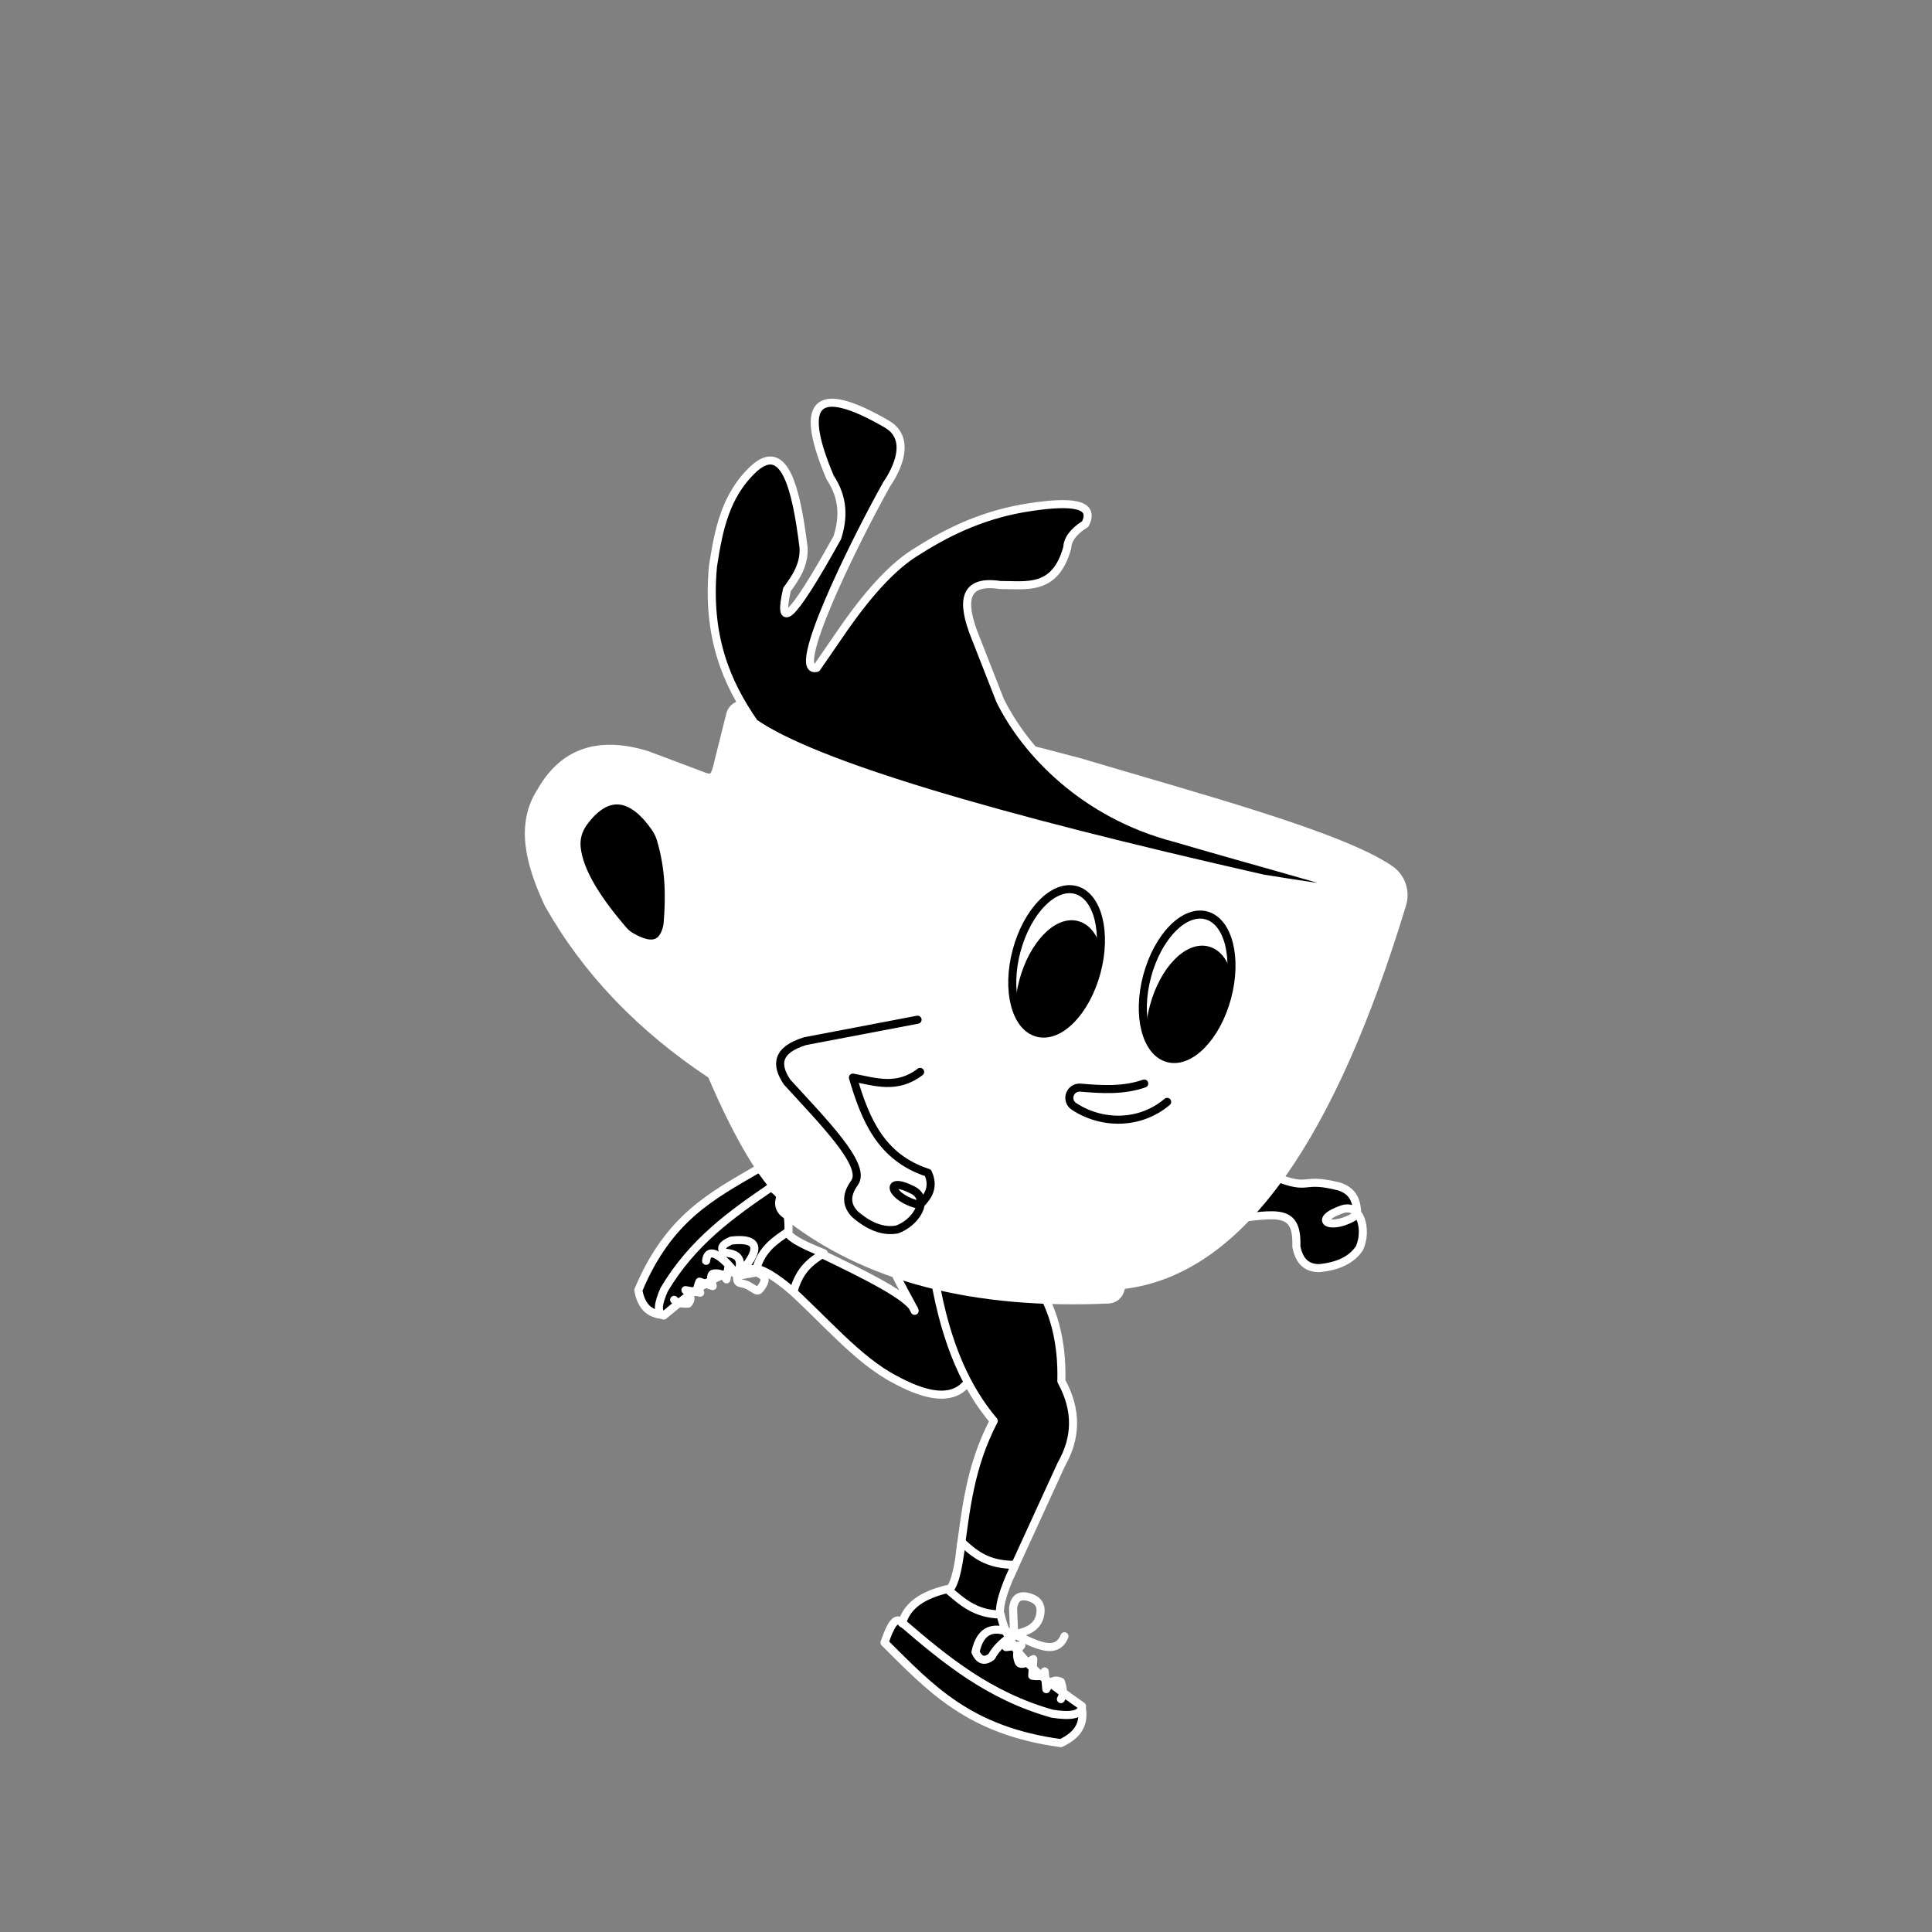 <?xml version="1.0" encoding="UTF-8" standalone="no"?>
<!DOCTYPE svg PUBLIC "-//W3C//DTD SVG 1.1//EN" "http://www.w3.org/Graphics/SVG/1.1/DTD/svg11.dtd">
<svg width="100%" height="100%" viewBox="0 0 600 600" version="1.1" xmlns="http://www.w3.org/2000/svg" xmlns:xlink="http://www.w3.org/1999/xlink" xml:space="preserve" xmlns:serif="http://www.serif.com/" style="fill-rule:evenodd;clip-rule:evenodd;stroke-linecap:round;stroke-linejoin:round;stroke-miterlimit:1.5;">
    <rect x="0" y="0" width="600" height="600" fill="#808080" stroke="none"/>
    <g id="Artboard1" transform="matrix(0.586,0,0,1,0,0)">
        <rect x="0" y="0" width="1024" height="600" style="fill:none;"/>
        <g transform="matrix(0.904,0,0,0.904,49.205,80.924)">
            <g transform="matrix(1.707,0,0,1,-323.215,-8)">
                <g transform="matrix(1,0,0,1,-11.074,-64.761)">
                    <path d="M472.434,403.124C472.08,416.912 478.203,424.431 482.656,433.567C481.548,429.041 465.759,421.229 448.92,413.182L438.816,425.105C451.707,436.651 462.959,450.373 475.849,457.109C492.704,466.279 504.404,464.896 505.291,441.366C506.36,431.926 507.275,431.097 504.063,420.14" style="stroke:white;stroke-width:2.77px;"/>
                </g>
                <g transform="matrix(-0.218,0.814,-0.814,-0.218,904.812,35.742)">
                    <path d="M481.309,464.169C479.203,461.234 477.203,465.013 475.234,470.786C490.958,486.346 504.022,501.005 535.808,505.318C540.598,503.004 543.903,499.726 543.074,493.764L481.309,464.169Z" style="stroke:white;stroke-width:3.28px;"/>
                </g>
                <g transform="matrix(-0.218,0.814,-0.814,-0.218,904.812,35.742)">
                    <path d="M501.669,436.195C500.517,446.512 498.904,452.269 496.787,453.018L498.125,459.789L511.537,463.151L514.848,460.954C514.722,456.147 517.342,450.136 520.081,444.071C510.507,444.125 506.005,440.225 501.669,436.195Z" style="stroke:white;stroke-width:3.28px;"/>
                </g>
                <g transform="matrix(-0.218,0.814,-0.814,-0.218,896.508,30.898)">
                    <path d="M499.787,441.396C492.031,443.278 486.132,446.572 484.309,452.967C499.016,465.587 513.927,478.024 535.808,484.196C541.717,485.115 545.927,484.819 546.074,481.617C533.951,472.97 521.212,464.731 518.099,450.131C509.274,450.005 504.665,445.562 499.787,441.396Z" style="stroke:white;stroke-width:3.28px;"/>
                </g>
                <g transform="matrix(-0.218,0.814,-0.814,-0.218,904.812,35.742)">
                    <path d="M535.808,490.201C536.814,488.637 536.59,486.554 535.808,484.235C533.242,483.087 531.872,484.605 530.793,486.773L530.238,480.68C530.025,482.206 528.435,482.553 525.969,482.152L526.329,476.449C523.365,478.293 521.715,478.559 521.261,477.385C520.45,475.303 520.56,473.385 522.23,471.745L516.954,472.327L519.743,467.941C514.401,467.45 510.344,468.035 512,475.6C510.175,477.749 508.741,476.746 506.48,474.023C500.944,460.019 510.93,463.091 519.743,467.941L516.329,460.604C516.828,457.539 517.309,455.659 521.458,457.135C524.266,458.129 523.502,458.38 522.539,461.913C521.4,465.723 523.804,467.139 519.743,467.941C516.728,470.905 508.945,482.966 517.088,481.729" style="fill:none;stroke:white;stroke-width:3.28px;"/>
                </g>
            </g>
            <g transform="matrix(1.707,0,0,1,-347.108,4)">
                <g transform="matrix(1,0,0,1,-19.595,-64.466)">
                    <path d="M512,409.941C516.089,433.685 523.431,448.515 532.335,459.067C524.011,475.127 522.777,489.865 520.683,504.763L538.051,512.208L555.562,473.988C560.687,465.022 561.131,455.542 555.562,445.402C555.925,431.137 552.63,420.241 546.92,411.567" style="stroke:white;stroke-width:2.77px;"/>
                </g>
                <path d="M481.309,464.169C479.203,461.234 477.203,465.013 475.234,470.786C490.958,486.346 504.022,501.005 535.808,505.318C540.598,503.004 543.903,499.726 543.074,493.764L481.309,464.169Z" style="stroke:white;stroke-width:2.77px;"/>
                <path d="M501.669,436.195C500.517,446.512 498.904,452.269 496.787,453.018L498.125,459.789L511.537,463.151L514.848,460.954C514.722,456.147 517.342,450.136 520.081,444.071C510.507,444.125 506.005,440.225 501.669,436.195Z" style="stroke:white;stroke-width:2.77px;"/>
                <g transform="matrix(1,0,0,1,-3,11)">
                    <path d="M499.787,441.396C492.031,443.278 486.132,446.572 484.309,452.967C499.016,465.587 513.927,478.024 535.808,484.196C541.717,485.115 545.927,484.819 546.074,481.617C533.951,472.97 521.212,464.731 518.099,450.131C509.274,450.005 504.665,445.562 499.787,441.396Z" style="stroke:white;stroke-width:2.77px;"/>
                </g>
                <path d="M535.808,490.201C536.814,488.637 536.59,486.554 535.808,484.235C533.242,483.087 531.872,484.605 530.793,486.773L530.238,480.68C530.025,482.206 528.435,482.553 525.969,482.152L526.329,476.449C523.365,478.293 521.715,478.559 521.261,477.385C520.45,475.303 520.56,473.385 522.23,471.745L516.954,472.327L519.743,467.941C516.284,470.146 513.563,472.643 512,475.6C509.329,477.646 507.653,476.613 506.48,474.023C508.176,465.982 512.967,464.77 519.743,467.941L519.378,458.836C519.878,455.771 521.341,453.906 525.49,455.382C528.298,456.376 529.464,458.476 528.501,462.009C527.362,465.819 523.804,467.139 519.743,467.941C526.659,471.028 534.183,475.629 537.033,468.6" style="fill:none;stroke:white;stroke-width:2.77px;"/>
            </g>
            <g transform="matrix(1.452,-0.526,0.897,0.851,-329.181,275.09)">
                <path d="M463.8,350.947C480.86,359.564 490.439,360.632 482.298,372.821C480.255,378.154 481.784,381.298 485.12,383.335C490.843,386.13 496.009,386.792 500.458,384.715C506.11,380.868 508.911,371.781 502.35,370.25C490.687,367.718 495.697,375.131 505.84,374.531C507.958,370.923 509.088,367.229 505.706,363.143C495.879,352.952 496.824,359.727 488.308,348.218" style="stroke:white;stroke-width:2.77px;"/>
            </g>
            <g transform="matrix(1.649,0.259,-0.442,0.966,-174.43,-180.444)">
                <path d="M423.023,362.947C395.369,353.702 372.215,339.681 353.689,320.749C343.856,308.993 337.085,296.995 341.232,284.135C344.986,269.699 355.038,261.861 373.252,262.572C373.252,262.572 383.795,263.599 390.134,264.226C396.473,264.853 397.706,265.721 397.465,259.184C397.465,259.184 397.226,244.982 397.17,241.657C397.152,240.59 397.525,239.553 398.217,238.741C405.87,230.252 449.263,226.67 517,226.464C560.973,227.695 610.547,227.647 629.904,234.493C634.248,236.097 637.078,240.302 636.928,244.93C634.225,326.774 616.627,381.159 577.753,396.273L577.753,397.961C577.753,399.892 576.504,401.602 574.663,402.188C531.252,415.928 492.322,417.024 459.308,402.393C457.711,401.676 456.686,400.087 456.692,398.337C456.691,397.322 456.694,396.426 456.694,396.426C449.364,392.372 438.277,382.367 423.023,362.947Z" style="fill:white;stroke:white;stroke-width:2.77px;"/>
            </g>
            <g transform="matrix(1.649,0.259,-0.442,0.966,-174.43,-180.444)">
                <path d="M384.146,324.283C383.012,324 381.938,323.518 380.972,322.86C369.445,315.012 360.968,307.211 358.064,299.527C356.981,296.676 356.998,293.525 358.113,290.687C363.444,276.862 372.601,277.805 382.175,285.793C383.412,286.82 384.472,288.043 385.313,289.414C390.872,298.542 393.304,307.468 394.948,316.344C395.124,317.299 395.176,318.273 395.101,319.241C394.665,325.478 390.048,325.79 384.146,324.283Z" style="stroke:white;stroke-width:2.77px;"/>
            </g>
            <g transform="matrix(2.071,0.325,-0.555,1.214,-353.374,-309.64)">
                <ellipse cx="527.122" cy="312.255" rx="11.323" ry="20.209" style="fill:none;"/>
                <clipPath id="_clip1">
                    <ellipse cx="527.122" cy="312.255" rx="11.323" ry="20.209"/>
                </clipPath>
                <g clip-path="url(#_clip1)">
                    <g transform="matrix(1.968,-2.77556e-16,3.29496e-16,1.871,-560.691,-283.275)">
                        <ellipse cx="554.198" cy="322.36" rx="5.315" ry="10.105" style="stroke:black;stroke-width:0.92px;"/>
                    </g>
                </g>
                <ellipse cx="527.122" cy="312.255" rx="11.323" ry="20.209" style="fill:none;stroke:black;stroke-width:2.2px;"/>
            </g>
            <g transform="matrix(2.071,0.325,-0.555,1.214,-276.838,-300.908)">
                <ellipse cx="527.122" cy="312.255" rx="11.323" ry="20.209" style="fill:none;"/>
                <clipPath id="_clip2">
                    <ellipse cx="527.122" cy="312.255" rx="11.323" ry="20.209"/>
                </clipPath>
                <g clip-path="url(#_clip2)">
                    <g transform="matrix(1.968,-2.77556e-16,3.29496e-16,1.871,-560.691,-283.275)">
                        <ellipse cx="554.198" cy="322.36" rx="5.315" ry="10.105" style="stroke:black;stroke-width:0.92px;"/>
                    </g>
                </g>
                <ellipse cx="527.122" cy="312.255" rx="11.323" ry="20.209" style="fill:none;stroke:black;stroke-width:2.2px;"/>
            </g>
            <g transform="matrix(2.094,-0.271,0.462,1.227,-708.381,-18.098)">
                <path d="M551.671,367.011C545.675,367.728 539.984,366.09 534.311,364.314C533.087,363.974 531.787,364.501 531.146,365.597C530.504,366.694 530.681,368.085 531.577,368.985C537.976,375.553 548.17,377.776 556.71,373.253" style="fill:none;stroke:black;stroke-width:2.2px;"/>
            </g>
            <g transform="matrix(1.707,0,0,1,-342.115,-64.761)">
                <path d="M427.57,223.592C418.05,209.867 411.129,193.838 413.406,169.66C415.324,157.419 417.577,145.305 427.57,136.13C437.809,127.034 441.908,142.251 444.51,163.397C444.781,169.32 441.89,173.585 438.816,177.754C435.789,191.18 439.391,189.995 456.098,159.926C458.202,153.255 458.376,146.444 453.63,139.273C443.162,114.543 447.519,106.09 473.089,120.926C484.005,127.249 472.571,142.198 473.089,141.536C461.053,163.057 439.66,207.153 449.021,204.686L456.837,193.329C465.944,179.943 474.994,169.594 483.949,164.39C495.159,157.242 507.5,151.669 522.268,149.476C536.526,147.296 544.801,148.212 541.252,155.244C536.844,158.035 535.184,160.754 535.056,163.432C530.877,178.451 521.057,176.164 512,176.216C499.442,174.295 498.517,181.818 503.479,194.119L512,215.863C520.66,233.441 540.702,254.947 572.182,263.139C624.457,278.458 658.999,286.231 602.32,277.068C509.145,255.952 448.12,237.865 427.57,223.592Z" style="stroke:white;stroke-width:2.77px;"/>
            </g>
            <g transform="matrix(1.649,0.259,-0.442,0.966,-183.825,-168.387)">
                <path d="M488.643,313.271L453.297,330.362C444.602,335.829 445.468,340.803 450.891,345.543C466.446,355.535 484.584,365.984 482.298,372.821C480.255,378.154 481.784,381.298 485.12,383.335C490.843,386.13 496.009,386.792 500.458,384.715C506.11,380.868 508.911,371.781 502.35,370.25C490.687,367.718 495.697,375.131 505.84,374.531C507.958,370.923 509.088,367.229 505.706,363.143C488.619,362.27 480.046,350.801 472.359,338.229C480.046,337.636 488.004,338.329 494.137,330.362" style="fill:white;stroke:black;stroke-width:2.77px;"/>
            </g>
        </g>
    </g>
</svg>
